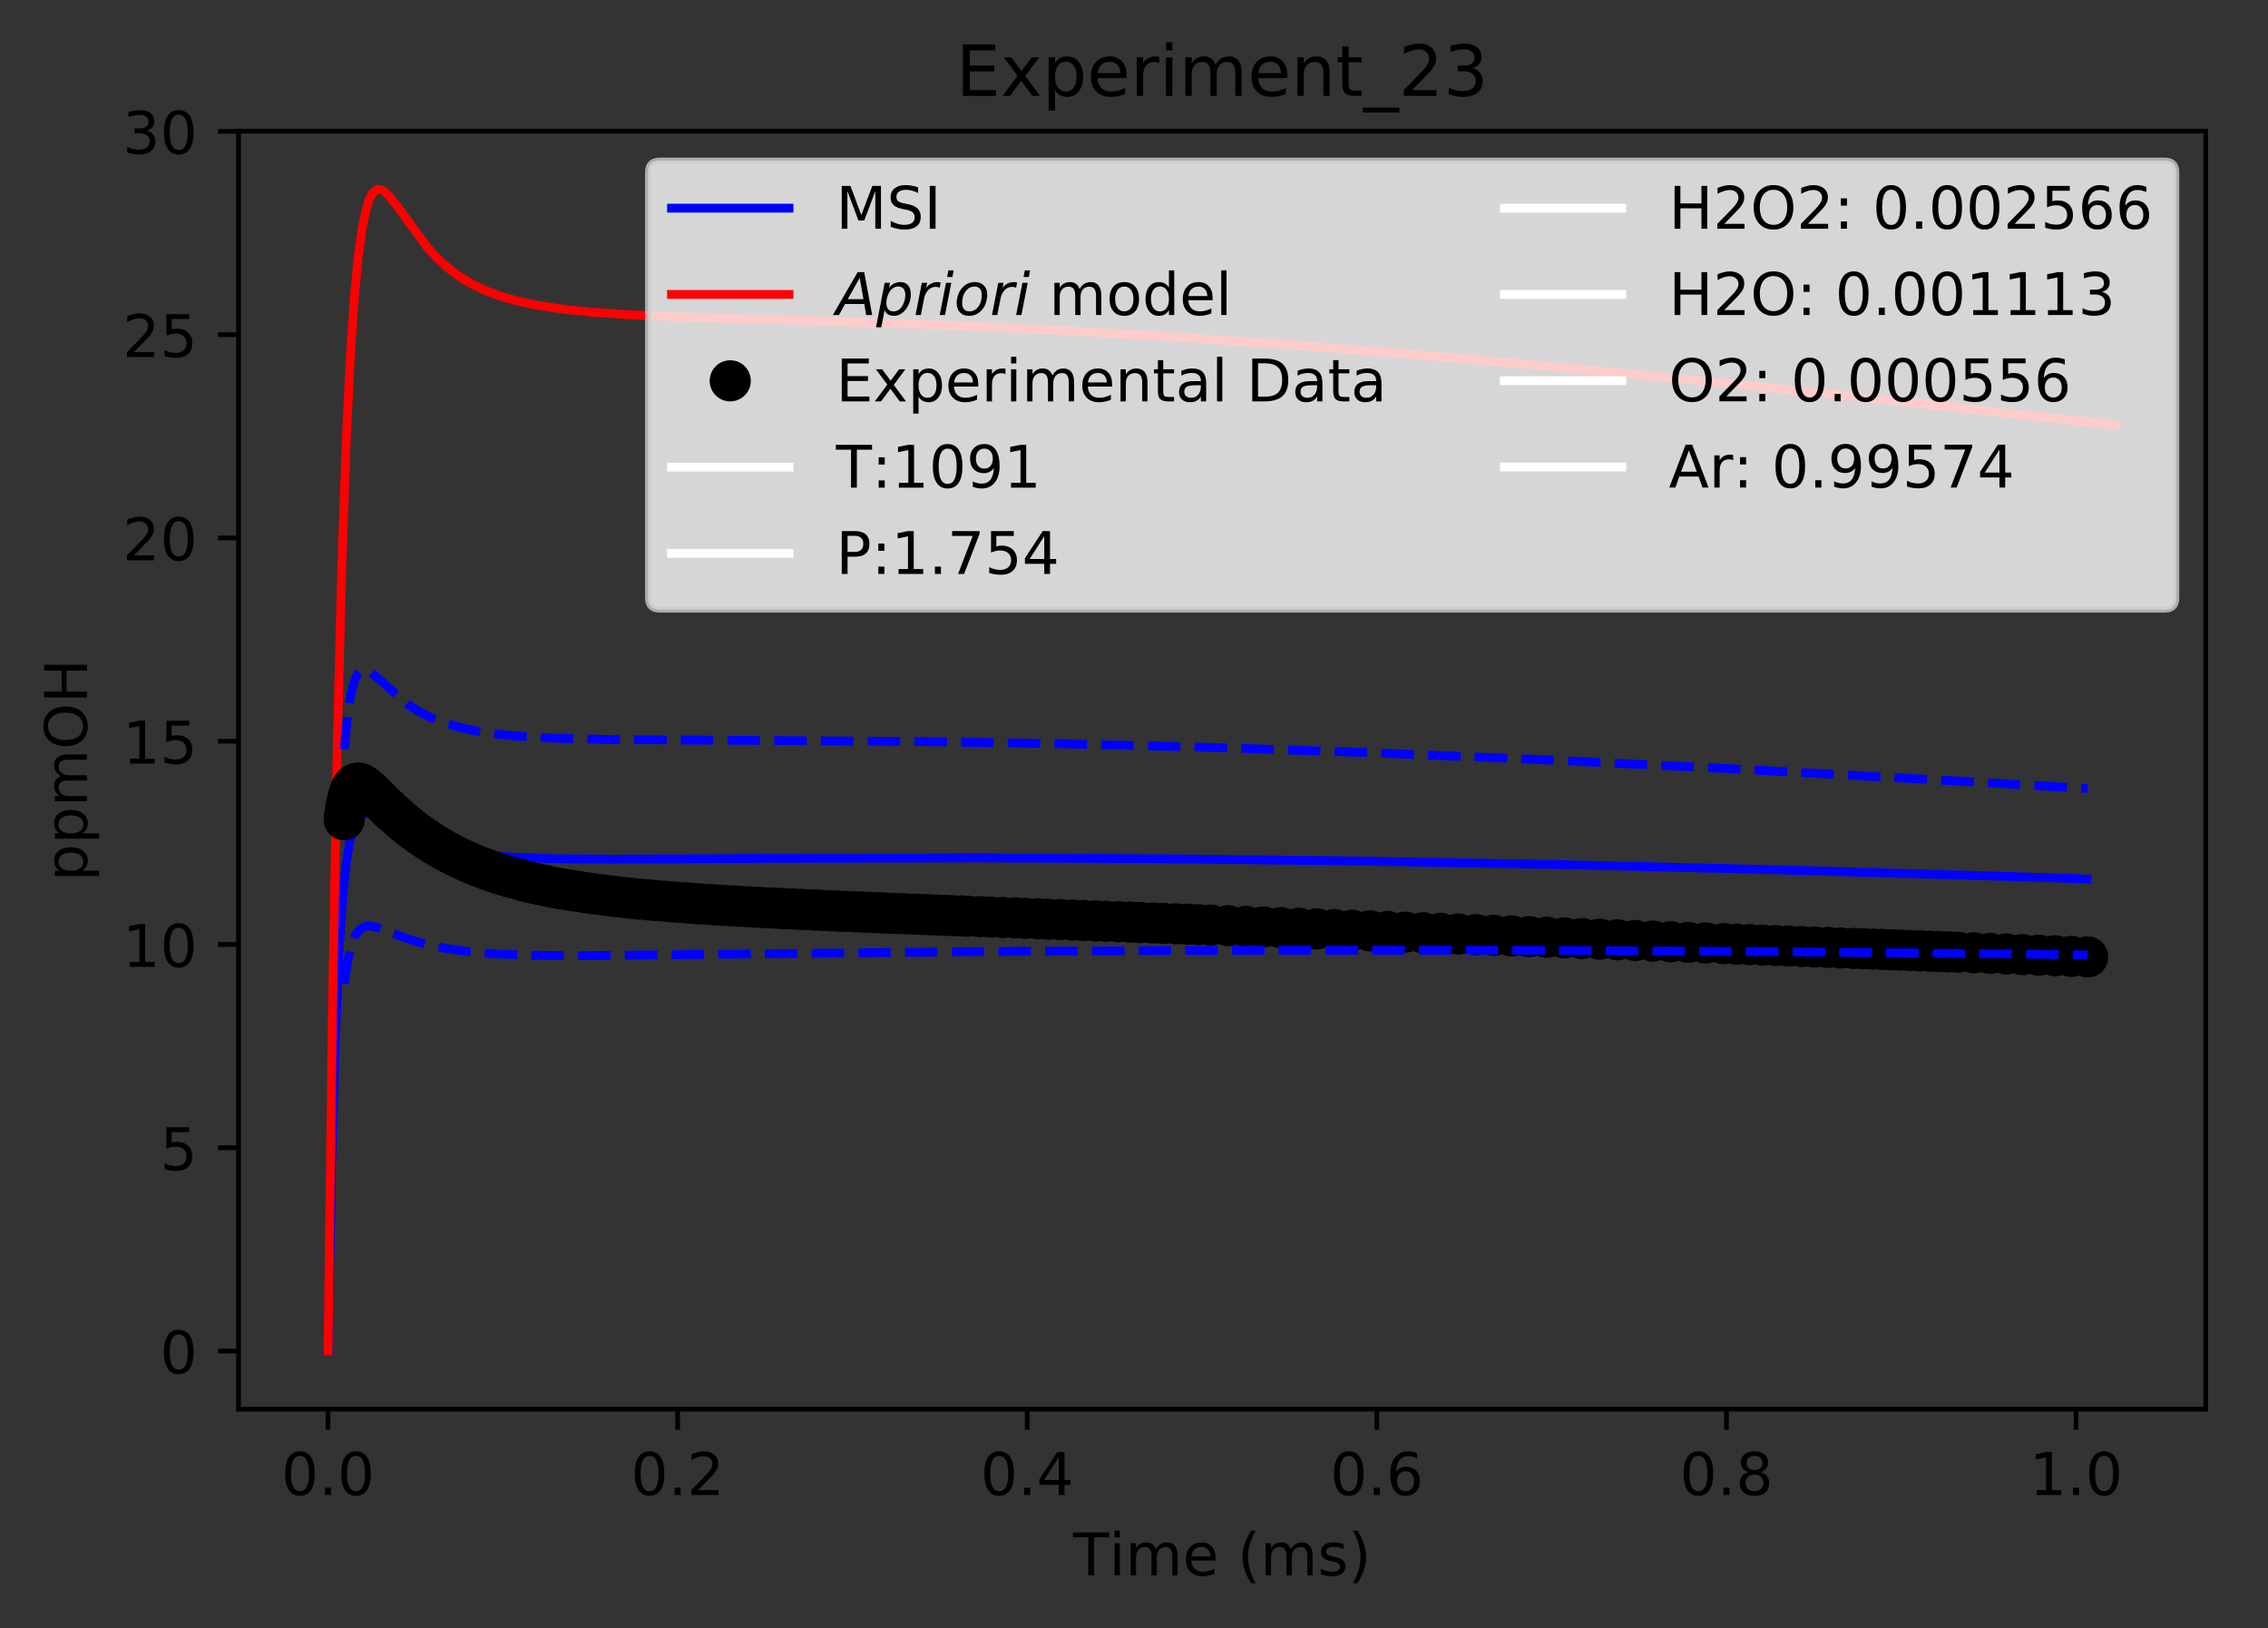 <?xml version="1.0" encoding="utf-8" standalone="no"?>
<!DOCTYPE svg PUBLIC "-//W3C//DTD SVG 1.1//EN"
  "http://www.w3.org/Graphics/SVG/1.1/DTD/svg11.dtd">
<!-- Created with matplotlib (http://matplotlib.org/) -->
<svg height="277pt" version="1.1" viewBox="0 0 386 277" width="386pt" xmlns="http://www.w3.org/2000/svg" xmlns:xlink="http://www.w3.org/1999/xlink">
 <rect x="0" y="0" width="386" height="277" fill="#333333" stroke="none"/>
 <defs>
  <style type="text/css">
*{stroke-linecap:butt;stroke-linejoin:round;}
  </style>
 </defs>
 <g id="figure_1">
  <g id="patch_1">
   <path d="M 0 277.314 
L 386.103 277.314 
L 386.103 0 
L 0 0 
z
" style="fill:none;"/>
  </g>
  <g id="axes_1">
   <g id="patch_2">
    <path d="M 40.603 239.758 
L 375.403 239.758 
L 375.403 22.318 
L 40.603 22.318 
z
" style="fill:none;"/>
   </g>
   <g id="matplotlib.axis_1">
    <g id="xtick_1">
     <g id="line2d_1">
      <defs>
       <path d="M 0 0 
L 0 3.5 
" id="mf3e391dc74" style="stroke:#000000;stroke-width:0.8;"/>
      </defs>
      <g>
       <use style="stroke:#000000;stroke-width:0.8;" x="55.821" xlink:href="#mf3e391dc74" y="239.758"/>
      </g>
     </g>
     <g id="text_1">
      <!-- 0.0 -->
      <defs>
       <path d="M 31.781 66.406 
Q 24.172 66.406 20.328 58.906 
Q 16.5 51.422 16.5 36.375 
Q 16.5 21.391 20.328 13.891 
Q 24.172 6.391 31.781 6.391 
Q 39.453 6.391 43.281 13.891 
Q 47.125 21.391 47.125 36.375 
Q 47.125 51.422 43.281 58.906 
Q 39.453 66.406 31.781 66.406 
z
M 31.781 74.219 
Q 44.047 74.219 50.516 64.516 
Q 56.984 54.828 56.984 36.375 
Q 56.984 17.969 50.516 8.266 
Q 44.047 -1.422 31.781 -1.422 
Q 19.531 -1.422 13.062 8.266 
Q 6.594 17.969 6.594 36.375 
Q 6.594 54.828 13.062 64.516 
Q 19.531 74.219 31.781 74.219 
z
" id="DejaVuSans-30"/>
       <path d="M 10.688 12.406 
L 21 12.406 
L 21 0 
L 10.688 0 
z
" id="DejaVuSans-2e"/>
      </defs>
      <g transform="translate(47.87 254.357)scale(0.1 -0.1)">
       <use xlink:href="#DejaVuSans-30"/>
       <use x="63.623" xlink:href="#DejaVuSans-2e"/>
       <use x="95.41" xlink:href="#DejaVuSans-30"/>
      </g>
     </g>
    </g>
    <g id="xtick_2">
     <g id="line2d_2">
      <g>
       <use style="stroke:#000000;stroke-width:0.8;" x="115.324" xlink:href="#mf3e391dc74" y="239.758"/>
      </g>
     </g>
     <g id="text_2">
      <!-- 0.2 -->
      <defs>
       <path d="M 19.188 8.297 
L 53.609 8.297 
L 53.609 0 
L 7.328 0 
L 7.328 8.297 
Q 12.938 14.109 22.625 23.891 
Q 32.328 33.688 34.812 36.531 
Q 39.547 41.844 41.422 45.531 
Q 43.312 49.219 43.312 52.781 
Q 43.312 58.594 39.234 62.25 
Q 35.156 65.922 28.609 65.922 
Q 23.969 65.922 18.812 64.312 
Q 13.672 62.703 7.812 59.422 
L 7.812 69.391 
Q 13.766 71.781 18.938 73 
Q 24.125 74.219 28.422 74.219 
Q 39.75 74.219 46.484 68.547 
Q 53.219 62.891 53.219 53.422 
Q 53.219 48.922 51.531 44.891 
Q 49.859 40.875 45.406 35.406 
Q 44.188 33.984 37.641 27.219 
Q 31.109 20.453 19.188 8.297 
z
" id="DejaVuSans-32"/>
      </defs>
      <g transform="translate(107.373 254.357)scale(0.1 -0.1)">
       <use xlink:href="#DejaVuSans-30"/>
       <use x="63.623" xlink:href="#DejaVuSans-2e"/>
       <use x="95.41" xlink:href="#DejaVuSans-32"/>
      </g>
     </g>
    </g>
    <g id="xtick_3">
     <g id="line2d_3">
      <g>
       <use style="stroke:#000000;stroke-width:0.8;" x="174.827" xlink:href="#mf3e391dc74" y="239.758"/>
      </g>
     </g>
     <g id="text_3">
      <!-- 0.4 -->
      <defs>
       <path d="M 37.797 64.312 
L 12.891 25.391 
L 37.797 25.391 
z
M 35.203 72.906 
L 47.609 72.906 
L 47.609 25.391 
L 58.016 25.391 
L 58.016 17.188 
L 47.609 17.188 
L 47.609 0 
L 37.797 0 
L 37.797 17.188 
L 4.891 17.188 
L 4.891 26.703 
z
" id="DejaVuSans-34"/>
      </defs>
      <g transform="translate(166.875 254.357)scale(0.1 -0.1)">
       <use xlink:href="#DejaVuSans-30"/>
       <use x="63.623" xlink:href="#DejaVuSans-2e"/>
       <use x="95.41" xlink:href="#DejaVuSans-34"/>
      </g>
     </g>
    </g>
    <g id="xtick_4">
     <g id="line2d_4">
      <g>
       <use style="stroke:#000000;stroke-width:0.8;" x="234.33" xlink:href="#mf3e391dc74" y="239.758"/>
      </g>
     </g>
     <g id="text_4">
      <!-- 0.6 -->
      <defs>
       <path d="M 33.016 40.375 
Q 26.375 40.375 22.484 35.828 
Q 18.609 31.297 18.609 23.391 
Q 18.609 15.531 22.484 10.953 
Q 26.375 6.391 33.016 6.391 
Q 39.656 6.391 43.531 10.953 
Q 47.406 15.531 47.406 23.391 
Q 47.406 31.297 43.531 35.828 
Q 39.656 40.375 33.016 40.375 
z
M 52.594 71.297 
L 52.594 62.312 
Q 48.875 64.062 45.094 64.984 
Q 41.312 65.922 37.594 65.922 
Q 27.828 65.922 22.672 59.328 
Q 17.531 52.734 16.797 39.406 
Q 19.672 43.656 24.016 45.922 
Q 28.375 48.188 33.594 48.188 
Q 44.578 48.188 50.953 41.516 
Q 57.328 34.859 57.328 23.391 
Q 57.328 12.156 50.688 5.359 
Q 44.047 -1.422 33.016 -1.422 
Q 20.359 -1.422 13.672 8.266 
Q 6.984 17.969 6.984 36.375 
Q 6.984 53.656 15.188 63.938 
Q 23.391 74.219 37.203 74.219 
Q 40.922 74.219 44.703 73.484 
Q 48.484 72.75 52.594 71.297 
z
" id="DejaVuSans-36"/>
      </defs>
      <g transform="translate(226.378 254.357)scale(0.1 -0.1)">
       <use xlink:href="#DejaVuSans-30"/>
       <use x="63.623" xlink:href="#DejaVuSans-2e"/>
       <use x="95.41" xlink:href="#DejaVuSans-36"/>
      </g>
     </g>
    </g>
    <g id="xtick_5">
     <g id="line2d_5">
      <g>
       <use style="stroke:#000000;stroke-width:0.8;" x="293.833" xlink:href="#mf3e391dc74" y="239.758"/>
      </g>
     </g>
     <g id="text_5">
      <!-- 0.8 -->
      <defs>
       <path d="M 31.781 34.625 
Q 24.75 34.625 20.719 30.859 
Q 16.703 27.094 16.703 20.516 
Q 16.703 13.922 20.719 10.156 
Q 24.75 6.391 31.781 6.391 
Q 38.812 6.391 42.859 10.172 
Q 46.922 13.969 46.922 20.516 
Q 46.922 27.094 42.891 30.859 
Q 38.875 34.625 31.781 34.625 
z
M 21.922 38.812 
Q 15.578 40.375 12.031 44.719 
Q 8.5 49.078 8.5 55.328 
Q 8.5 64.062 14.719 69.141 
Q 20.953 74.219 31.781 74.219 
Q 42.672 74.219 48.875 69.141 
Q 55.078 64.062 55.078 55.328 
Q 55.078 49.078 51.531 44.719 
Q 48 40.375 41.703 38.812 
Q 48.828 37.156 52.797 32.312 
Q 56.781 27.484 56.781 20.516 
Q 56.781 9.906 50.312 4.234 
Q 43.844 -1.422 31.781 -1.422 
Q 19.734 -1.422 13.25 4.234 
Q 6.781 9.906 6.781 20.516 
Q 6.781 27.484 10.781 32.312 
Q 14.797 37.156 21.922 38.812 
z
M 18.312 54.391 
Q 18.312 48.734 21.844 45.562 
Q 25.391 42.391 31.781 42.391 
Q 38.141 42.391 41.719 45.562 
Q 45.312 48.734 45.312 54.391 
Q 45.312 60.062 41.719 63.234 
Q 38.141 66.406 31.781 66.406 
Q 25.391 66.406 21.844 63.234 
Q 18.312 60.062 18.312 54.391 
z
" id="DejaVuSans-38"/>
      </defs>
      <g transform="translate(285.881 254.357)scale(0.1 -0.1)">
       <use xlink:href="#DejaVuSans-30"/>
       <use x="63.623" xlink:href="#DejaVuSans-2e"/>
       <use x="95.41" xlink:href="#DejaVuSans-38"/>
      </g>
     </g>
    </g>
    <g id="xtick_6">
     <g id="line2d_6">
      <g>
       <use style="stroke:#000000;stroke-width:0.8;" x="353.336" xlink:href="#mf3e391dc74" y="239.758"/>
      </g>
     </g>
     <g id="text_6">
      <!-- 1.0 -->
      <defs>
       <path d="M 12.406 8.297 
L 28.516 8.297 
L 28.516 63.922 
L 10.984 60.406 
L 10.984 69.391 
L 28.422 72.906 
L 38.281 72.906 
L 38.281 8.297 
L 54.391 8.297 
L 54.391 0 
L 12.406 0 
z
" id="DejaVuSans-31"/>
      </defs>
      <g transform="translate(345.384 254.357)scale(0.1 -0.1)">
       <use xlink:href="#DejaVuSans-31"/>
       <use x="63.623" xlink:href="#DejaVuSans-2e"/>
       <use x="95.41" xlink:href="#DejaVuSans-30"/>
      </g>
     </g>
    </g>
    <g id="text_7">
     <!-- Time (ms) -->
     <defs>
      <path d="M -0.297 72.906 
L 61.375 72.906 
L 61.375 64.594 
L 35.5 64.594 
L 35.5 0 
L 25.594 0 
L 25.594 64.594 
L -0.297 64.594 
z
" id="DejaVuSans-54"/>
      <path d="M 9.422 54.688 
L 18.406 54.688 
L 18.406 0 
L 9.422 0 
z
M 9.422 75.984 
L 18.406 75.984 
L 18.406 64.594 
L 9.422 64.594 
z
" id="DejaVuSans-69"/>
      <path d="M 52 44.188 
Q 55.375 50.25 60.062 53.125 
Q 64.75 56 71.094 56 
Q 79.641 56 84.281 50.016 
Q 88.922 44.047 88.922 33.016 
L 88.922 0 
L 79.891 0 
L 79.891 32.719 
Q 79.891 40.578 77.094 44.375 
Q 74.312 48.188 68.609 48.188 
Q 61.625 48.188 57.562 43.547 
Q 53.516 38.922 53.516 30.906 
L 53.516 0 
L 44.484 0 
L 44.484 32.719 
Q 44.484 40.625 41.703 44.406 
Q 38.922 48.188 33.109 48.188 
Q 26.219 48.188 22.156 43.531 
Q 18.109 38.875 18.109 30.906 
L 18.109 0 
L 9.078 0 
L 9.078 54.688 
L 18.109 54.688 
L 18.109 46.188 
Q 21.188 51.219 25.484 53.609 
Q 29.781 56 35.688 56 
Q 41.656 56 45.828 52.969 
Q 50 49.953 52 44.188 
z
" id="DejaVuSans-6d"/>
      <path d="M 56.203 29.594 
L 56.203 25.203 
L 14.891 25.203 
Q 15.484 15.922 20.484 11.062 
Q 25.484 6.203 34.422 6.203 
Q 39.594 6.203 44.453 7.469 
Q 49.312 8.734 54.109 11.281 
L 54.109 2.781 
Q 49.266 0.734 44.188 -0.344 
Q 39.109 -1.422 33.891 -1.422 
Q 20.797 -1.422 13.156 6.188 
Q 5.516 13.812 5.516 26.812 
Q 5.516 40.234 12.766 48.109 
Q 20.016 56 32.328 56 
Q 43.359 56 49.781 48.891 
Q 56.203 41.797 56.203 29.594 
z
M 47.219 32.234 
Q 47.125 39.594 43.094 43.984 
Q 39.062 48.391 32.422 48.391 
Q 24.906 48.391 20.391 44.141 
Q 15.875 39.891 15.188 32.172 
z
" id="DejaVuSans-65"/>
      <path id="DejaVuSans-20"/>
      <path d="M 31 75.875 
Q 24.469 64.656 21.281 53.656 
Q 18.109 42.672 18.109 31.391 
Q 18.109 20.125 21.312 9.062 
Q 24.516 -2 31 -13.188 
L 23.188 -13.188 
Q 15.875 -1.703 12.234 9.375 
Q 8.594 20.453 8.594 31.391 
Q 8.594 42.281 12.203 53.312 
Q 15.828 64.359 23.188 75.875 
z
" id="DejaVuSans-28"/>
      <path d="M 44.281 53.078 
L 44.281 44.578 
Q 40.484 46.531 36.375 47.5 
Q 32.281 48.484 27.875 48.484 
Q 21.188 48.484 17.844 46.438 
Q 14.5 44.391 14.5 40.281 
Q 14.5 37.156 16.891 35.375 
Q 19.281 33.594 26.516 31.984 
L 29.594 31.297 
Q 39.156 29.25 43.188 25.516 
Q 47.219 21.781 47.219 15.094 
Q 47.219 7.469 41.188 3.016 
Q 35.156 -1.422 24.609 -1.422 
Q 20.219 -1.422 15.453 -0.562 
Q 10.688 0.297 5.422 2 
L 5.422 11.281 
Q 10.406 8.688 15.234 7.391 
Q 20.062 6.109 24.812 6.109 
Q 31.156 6.109 34.562 8.281 
Q 37.984 10.453 37.984 14.406 
Q 37.984 18.062 35.516 20.016 
Q 33.062 21.969 24.703 23.781 
L 21.578 24.516 
Q 13.234 26.266 9.516 29.906 
Q 5.812 33.547 5.812 39.891 
Q 5.812 47.609 11.281 51.797 
Q 16.75 56 26.812 56 
Q 31.781 56 36.172 55.266 
Q 40.578 54.547 44.281 53.078 
z
" id="DejaVuSans-73"/>
      <path d="M 8.016 75.875 
L 15.828 75.875 
Q 23.141 64.359 26.781 53.312 
Q 30.422 42.281 30.422 31.391 
Q 30.422 20.453 26.781 9.375 
Q 23.141 -1.703 15.828 -13.188 
L 8.016 -13.188 
Q 14.5 -2 17.703 9.062 
Q 20.906 20.125 20.906 31.391 
Q 20.906 42.672 17.703 53.656 
Q 14.5 64.656 8.016 75.875 
z
" id="DejaVuSans-29"/>
     </defs>
     <g transform="translate(182.65 268.035)scale(0.1 -0.1)">
      <use xlink:href="#DejaVuSans-54"/>
      <use x="61.037" xlink:href="#DejaVuSans-69"/>
      <use x="88.82" xlink:href="#DejaVuSans-6d"/>
      <use x="186.232" xlink:href="#DejaVuSans-65"/>
      <use x="247.756" xlink:href="#DejaVuSans-20"/>
      <use x="279.543" xlink:href="#DejaVuSans-28"/>
      <use x="318.557" xlink:href="#DejaVuSans-6d"/>
      <use x="415.969" xlink:href="#DejaVuSans-73"/>
      <use x="468.068" xlink:href="#DejaVuSans-29"/>
     </g>
    </g>
   </g>
   <g id="matplotlib.axis_2">
    <g id="ytick_1">
     <g id="line2d_7">
      <defs>
       <path d="M 0 0 
L -3.5 0 
" id="m9ad30b3c24" style="stroke:#000000;stroke-width:0.8;"/>
      </defs>
      <g>
       <use style="stroke:#000000;stroke-width:0.8;" x="40.603" xlink:href="#m9ad30b3c24" y="229.874"/>
      </g>
     </g>
     <g id="text_8">
      <!-- 0 -->
      <g transform="translate(27.241 233.674)scale(0.1 -0.1)">
       <use xlink:href="#DejaVuSans-30"/>
      </g>
     </g>
    </g>
    <g id="ytick_2">
     <g id="line2d_8">
      <g>
       <use style="stroke:#000000;stroke-width:0.8;" x="40.603" xlink:href="#m9ad30b3c24" y="195.288"/>
      </g>
     </g>
     <g id="text_9">
      <!-- 5 -->
      <defs>
       <path d="M 10.797 72.906 
L 49.516 72.906 
L 49.516 64.594 
L 19.828 64.594 
L 19.828 46.734 
Q 21.969 47.469 24.109 47.828 
Q 26.266 48.188 28.422 48.188 
Q 40.625 48.188 47.75 41.5 
Q 54.891 34.812 54.891 23.391 
Q 54.891 11.625 47.562 5.094 
Q 40.234 -1.422 26.906 -1.422 
Q 22.312 -1.422 17.547 -0.641 
Q 12.797 0.141 7.719 1.703 
L 7.719 11.625 
Q 12.109 9.234 16.797 8.062 
Q 21.484 6.891 26.703 6.891 
Q 35.156 6.891 40.078 11.328 
Q 45.016 15.766 45.016 23.391 
Q 45.016 31 40.078 35.438 
Q 35.156 39.891 26.703 39.891 
Q 22.75 39.891 18.812 39.016 
Q 14.891 38.141 10.797 36.281 
z
" id="DejaVuSans-35"/>
      </defs>
      <g transform="translate(27.241 199.087)scale(0.1 -0.1)">
       <use xlink:href="#DejaVuSans-35"/>
      </g>
     </g>
    </g>
    <g id="ytick_3">
     <g id="line2d_9">
      <g>
       <use style="stroke:#000000;stroke-width:0.8;" x="40.603" xlink:href="#m9ad30b3c24" y="160.701"/>
      </g>
     </g>
     <g id="text_10">
      <!-- 10 -->
      <g transform="translate(20.878 164.5)scale(0.1 -0.1)">
       <use xlink:href="#DejaVuSans-31"/>
       <use x="63.623" xlink:href="#DejaVuSans-30"/>
      </g>
     </g>
    </g>
    <g id="ytick_4">
     <g id="line2d_10">
      <g>
       <use style="stroke:#000000;stroke-width:0.8;" x="40.603" xlink:href="#m9ad30b3c24" y="126.114"/>
      </g>
     </g>
     <g id="text_11">
      <!-- 15 -->
      <g transform="translate(20.878 129.913)scale(0.1 -0.1)">
       <use xlink:href="#DejaVuSans-31"/>
       <use x="63.623" xlink:href="#DejaVuSans-35"/>
      </g>
     </g>
    </g>
    <g id="ytick_5">
     <g id="line2d_11">
      <g>
       <use style="stroke:#000000;stroke-width:0.8;" x="40.603" xlink:href="#m9ad30b3c24" y="91.527"/>
      </g>
     </g>
     <g id="text_12">
      <!-- 20 -->
      <g transform="translate(20.878 95.326)scale(0.1 -0.1)">
       <use xlink:href="#DejaVuSans-32"/>
       <use x="63.623" xlink:href="#DejaVuSans-30"/>
      </g>
     </g>
    </g>
    <g id="ytick_6">
     <g id="line2d_12">
      <g>
       <use style="stroke:#000000;stroke-width:0.8;" x="40.603" xlink:href="#m9ad30b3c24" y="56.94"/>
      </g>
     </g>
     <g id="text_13">
      <!-- 25 -->
      <g transform="translate(20.878 60.74)scale(0.1 -0.1)">
       <use xlink:href="#DejaVuSans-32"/>
       <use x="63.623" xlink:href="#DejaVuSans-35"/>
      </g>
     </g>
    </g>
    <g id="ytick_7">
     <g id="line2d_13">
      <g>
       <use style="stroke:#000000;stroke-width:0.8;" x="40.603" xlink:href="#m9ad30b3c24" y="22.353"/>
      </g>
     </g>
     <g id="text_14">
      <!-- 30 -->
      <defs>
       <path d="M 40.578 39.312 
Q 47.656 37.797 51.625 33 
Q 55.609 28.219 55.609 21.188 
Q 55.609 10.406 48.188 4.484 
Q 40.766 -1.422 27.094 -1.422 
Q 22.516 -1.422 17.656 -0.516 
Q 12.797 0.391 7.625 2.203 
L 7.625 11.719 
Q 11.719 9.328 16.594 8.109 
Q 21.484 6.891 26.812 6.891 
Q 36.078 6.891 40.938 10.547 
Q 45.797 14.203 45.797 21.188 
Q 45.797 27.641 41.281 31.266 
Q 36.766 34.906 28.719 34.906 
L 20.219 34.906 
L 20.219 43.016 
L 29.109 43.016 
Q 36.375 43.016 40.234 45.922 
Q 44.094 48.828 44.094 54.297 
Q 44.094 59.906 40.109 62.906 
Q 36.141 65.922 28.719 65.922 
Q 24.656 65.922 20.016 65.031 
Q 15.375 64.156 9.812 62.312 
L 9.812 71.094 
Q 15.438 72.656 20.344 73.438 
Q 25.25 74.219 29.594 74.219 
Q 40.828 74.219 47.359 69.109 
Q 53.906 64.016 53.906 55.328 
Q 53.906 49.266 50.438 45.094 
Q 46.969 40.922 40.578 39.312 
z
" id="DejaVuSans-33"/>
      </defs>
      <g transform="translate(20.878 26.153)scale(0.1 -0.1)">
       <use xlink:href="#DejaVuSans-33"/>
       <use x="63.623" xlink:href="#DejaVuSans-30"/>
      </g>
     </g>
    </g>
    <g id="text_15">
     <!-- ppmOH -->
     <defs>
      <path d="M 18.109 8.203 
L 18.109 -20.797 
L 9.078 -20.797 
L 9.078 54.688 
L 18.109 54.688 
L 18.109 46.391 
Q 20.953 51.266 25.266 53.625 
Q 29.594 56 35.594 56 
Q 45.562 56 51.781 48.094 
Q 58.016 40.188 58.016 27.297 
Q 58.016 14.406 51.781 6.484 
Q 45.562 -1.422 35.594 -1.422 
Q 29.594 -1.422 25.266 0.953 
Q 20.953 3.328 18.109 8.203 
z
M 48.688 27.297 
Q 48.688 37.203 44.609 42.844 
Q 40.531 48.484 33.406 48.484 
Q 26.266 48.484 22.188 42.844 
Q 18.109 37.203 18.109 27.297 
Q 18.109 17.391 22.188 11.75 
Q 26.266 6.109 33.406 6.109 
Q 40.531 6.109 44.609 11.75 
Q 48.688 17.391 48.688 27.297 
z
" id="DejaVuSans-70"/>
      <path d="M 39.406 66.219 
Q 28.656 66.219 22.328 58.203 
Q 16.016 50.203 16.016 36.375 
Q 16.016 22.609 22.328 14.594 
Q 28.656 6.594 39.406 6.594 
Q 50.141 6.594 56.422 14.594 
Q 62.703 22.609 62.703 36.375 
Q 62.703 50.203 56.422 58.203 
Q 50.141 66.219 39.406 66.219 
z
M 39.406 74.219 
Q 54.734 74.219 63.906 63.938 
Q 73.094 53.656 73.094 36.375 
Q 73.094 19.141 63.906 8.859 
Q 54.734 -1.422 39.406 -1.422 
Q 24.031 -1.422 14.812 8.828 
Q 5.609 19.094 5.609 36.375 
Q 5.609 53.656 14.812 63.938 
Q 24.031 74.219 39.406 74.219 
z
" id="DejaVuSans-4f"/>
      <path d="M 9.812 72.906 
L 19.672 72.906 
L 19.672 43.016 
L 55.516 43.016 
L 55.516 72.906 
L 65.375 72.906 
L 65.375 0 
L 55.516 0 
L 55.516 34.719 
L 19.672 34.719 
L 19.672 0 
L 9.812 0 
z
" id="DejaVuSans-48"/>
     </defs>
     <g transform="translate(14.798 149.953)rotate(-90)scale(0.1 -0.1)">
      <use xlink:href="#DejaVuSans-70"/>
      <use x="63.477" xlink:href="#DejaVuSans-70"/>
      <use x="126.953" xlink:href="#DejaVuSans-6d"/>
      <use x="224.365" xlink:href="#DejaVuSans-4f"/>
      <use x="303.076" xlink:href="#DejaVuSans-48"/>
     </g>
    </g>
   </g>
   <g id="line2d_14">
    <path clip-path="url(#p25b0e92989)" d="M 55.821 229.874 
L 56.445 197.742 
L 57.064 176.448 
L 57.695 162.062 
L 58.305 152.911 
L 58.915 146.939 
L 59.493 143.287 
L 60.105 140.862 
L 60.615 139.624 
L 61.124 138.882 
L 61.634 138.492 
L 62.144 138.347 
L 62.705 138.383 
L 63.625 138.711 
L 65.157 139.589 
L 68.778 141.731 
L 70.866 142.715 
L 73.333 143.63 
L 75.822 144.332 
L 79.06 144.989 
L 82.867 145.497 
L 87.809 145.878 
L 94.399 146.108 
L 104.323 146.184 
L 130.687 146.049 
L 166.345 145.964 
L 197.246 146.106 
L 228.703 146.457 
L 264.896 147.095 
L 303.18 148.006 
L 341.937 149.13 
L 355.196 149.554 
L 355.196 149.554 
" style="fill:none;stroke:#0000ff;stroke-linecap:square;stroke-width:1.5;"/>
   </g>
   <g id="line2d_15">
    <path clip-path="url(#p25b0e92989)" d="M 55.821 229.874 
L 56.593 171.295 
L 57.372 128.207 
L 58.15 97.109 
L 58.956 74.198 
L 59.629 60.55 
L 60.301 50.645 
L 60.973 43.61 
L 61.645 38.762 
L 62.317 35.568 
L 62.855 33.921 
L 63.393 32.897 
L 63.93 32.361 
L 64.336 32.21 
L 64.742 32.233 
L 65.351 32.525 
L 66.162 33.257 
L 67.38 34.784 
L 72.876 42.275 
L 74.719 44.223 
L 76.563 45.845 
L 78.411 47.188 
L 80.262 48.297 
L 82.576 49.415 
L 85.126 50.376 
L 87.908 51.183 
L 91.386 51.935 
L 95.559 52.576 
L 100.79 53.123 
L 107.079 53.553 
L 116.513 53.961 
L 136.428 54.534 
L 160.018 55.302 
L 178.974 56.145 
L 198.193 57.223 
L 219.398 58.656 
L 239.599 60.231 
L 263.285 62.297 
L 289.235 64.78 
L 318.359 67.771 
L 360.185 72.316 
L 360.185 72.316 
" style="fill:none;stroke:#ff0000;stroke-linecap:square;stroke-width:1.5;"/>
   </g>
   <g id="line2d_16">
    <defs>
     <path d="M 0 3 
C 0.796 3 1.559 2.684 2.121 2.121 
C 2.684 1.559 3 0.796 3 0 
C 3 -0.796 2.684 -1.559 2.121 -2.121 
C 1.559 -2.684 0.796 -3 0 -3 
C -0.796 -3 -1.559 -2.684 -2.121 -2.121 
C -2.684 -1.559 -3 -0.796 -3 0 
C -3 0.796 -2.684 1.559 -2.121 2.121 
C -1.559 2.684 -0.796 3 0 3 
z
" id="mccc6f74a13" style="stroke:#000000;"/>
    </defs>
    <g clip-path="url(#p25b0e92989)">
     <use style="stroke:#000000;" x="58.579" xlink:href="#mccc6f74a13" y="139.471"/>
     <use style="stroke:#000000;" x="58.645" xlink:href="#mccc6f74a13" y="138.966"/>
     <use style="stroke:#000000;" x="58.713" xlink:href="#mccc6f74a13" y="138.495"/>
     <use style="stroke:#000000;" x="58.782" xlink:href="#mccc6f74a13" y="138.054"/>
     <use style="stroke:#000000;" x="58.856" xlink:href="#mccc6f74a13" y="137.642"/>
     <use style="stroke:#000000;" x="58.915" xlink:href="#mccc6f74a13" y="137.259"/>
     <use style="stroke:#000000;" x="58.975" xlink:href="#mccc6f74a13" y="136.901"/>
     <use style="stroke:#000000;" x="59.064" xlink:href="#mccc6f74a13" y="136.568"/>
     <use style="stroke:#000000;" x="59.124" xlink:href="#mccc6f74a13" y="136.258"/>
     <use style="stroke:#000000;" x="59.183" xlink:href="#mccc6f74a13" y="135.969"/>
     <use style="stroke:#000000;" x="59.272" xlink:href="#mccc6f74a13" y="135.702"/>
     <use style="stroke:#000000;" x="59.332" xlink:href="#mccc6f74a13" y="135.454"/>
     <use style="stroke:#000000;" x="59.391" xlink:href="#mccc6f74a13" y="135.226"/>
     <use style="stroke:#000000;" x="59.451" xlink:href="#mccc6f74a13" y="135.014"/>
     <use style="stroke:#000000;" x="59.54" xlink:href="#mccc6f74a13" y="134.819"/>
     <use style="stroke:#000000;" x="59.6" xlink:href="#mccc6f74a13" y="134.64"/>
     <use style="stroke:#000000;" x="59.659" xlink:href="#mccc6f74a13" y="134.475"/>
     <use style="stroke:#000000;" x="59.748" xlink:href="#mccc6f74a13" y="134.324"/>
     <use style="stroke:#000000;" x="59.808" xlink:href="#mccc6f74a13" y="134.187"/>
     <use style="stroke:#000000;" x="59.867" xlink:href="#mccc6f74a13" y="134.062"/>
     <use style="stroke:#000000;" x="59.957" xlink:href="#mccc6f74a13" y="133.949"/>
     <use style="stroke:#000000;" x="60.016" xlink:href="#mccc6f74a13" y="133.846"/>
     <use style="stroke:#000000;" x="60.076" xlink:href="#mccc6f74a13" y="133.754"/>
     <use style="stroke:#000000;" x="60.135" xlink:href="#mccc6f74a13" y="133.673"/>
     <use style="stroke:#000000;" x="60.225" xlink:href="#mccc6f74a13" y="133.6"/>
     <use style="stroke:#000000;" x="60.284" xlink:href="#mccc6f74a13" y="133.536"/>
     <use style="stroke:#000000;" x="60.344" xlink:href="#mccc6f74a13" y="133.48"/>
     <use style="stroke:#000000;" x="60.433" xlink:href="#mccc6f74a13" y="133.433"/>
     <use style="stroke:#000000;" x="60.492" xlink:href="#mccc6f74a13" y="133.392"/>
     <use style="stroke:#000000;" x="60.552" xlink:href="#mccc6f74a13" y="133.359"/>
     <use style="stroke:#000000;" x="60.641" xlink:href="#mccc6f74a13" y="133.332"/>
     <use style="stroke:#000000;" x="60.701" xlink:href="#mccc6f74a13" y="133.311"/>
     <use style="stroke:#000000;" x="60.79" xlink:href="#mccc6f74a13" y="133.29"/>
     <use style="stroke:#000000;" x="60.909" xlink:href="#mccc6f74a13" y="133.282"/>
     <use style="stroke:#000000;" x="60.998" xlink:href="#mccc6f74a13" y="133.284"/>
     <use style="stroke:#000000;" x="61.117" xlink:href="#mccc6f74a13" y="133.296"/>
     <use style="stroke:#000000;" x="61.206" xlink:href="#mccc6f74a13" y="133.318"/>
     <use style="stroke:#000000;" x="61.325" xlink:href="#mccc6f74a13" y="133.348"/>
     <use style="stroke:#000000;" x="61.415" xlink:href="#mccc6f74a13" y="133.386"/>
     <use style="stroke:#000000;" x="61.534" xlink:href="#mccc6f74a13" y="133.43"/>
     <use style="stroke:#000000;" x="61.623" xlink:href="#mccc6f74a13" y="133.482"/>
     <use style="stroke:#000000;" x="61.712" xlink:href="#mccc6f74a13" y="133.538"/>
     <use style="stroke:#000000;" x="61.831" xlink:href="#mccc6f74a13" y="133.6"/>
     <use style="stroke:#000000;" x="61.92" xlink:href="#mccc6f74a13" y="133.667"/>
     <use style="stroke:#000000;" x="62.039" xlink:href="#mccc6f74a13" y="133.738"/>
     <use style="stroke:#000000;" x="62.129" xlink:href="#mccc6f74a13" y="133.812"/>
     <use style="stroke:#000000;" x="62.248" xlink:href="#mccc6f74a13" y="133.89"/>
     <use style="stroke:#000000;" x="62.337" xlink:href="#mccc6f74a13" y="133.972"/>
     <use style="stroke:#000000;" x="62.456" xlink:href="#mccc6f74a13" y="134.056"/>
     <use style="stroke:#000000;" x="62.545" xlink:href="#mccc6f74a13" y="134.143"/>
     <use style="stroke:#000000;" x="62.664" xlink:href="#mccc6f74a13" y="134.232"/>
     <use style="stroke:#000000;" x="62.753" xlink:href="#mccc6f74a13" y="134.323"/>
     <use style="stroke:#000000;" x="62.872" xlink:href="#mccc6f74a13" y="134.416"/>
     <use style="stroke:#000000;" x="62.962" xlink:href="#mccc6f74a13" y="134.51"/>
     <use style="stroke:#000000;" x="63.051" xlink:href="#mccc6f74a13" y="134.605"/>
     <use style="stroke:#000000;" x="63.17" xlink:href="#mccc6f74a13" y="134.703"/>
     <use style="stroke:#000000;" x="63.259" xlink:href="#mccc6f74a13" y="134.8"/>
     <use style="stroke:#000000;" x="63.378" xlink:href="#mccc6f74a13" y="134.899"/>
     <use style="stroke:#000000;" x="63.467" xlink:href="#mccc6f74a13" y="134.999"/>
     <use style="stroke:#000000;" x="63.586" xlink:href="#mccc6f74a13" y="135.1"/>
     <use style="stroke:#000000;" x="63.676" xlink:href="#mccc6f74a13" y="135.201"/>
     <use style="stroke:#000000;" x="63.795" xlink:href="#mccc6f74a13" y="135.302"/>
     <use style="stroke:#000000;" x="63.943" xlink:href="#mccc6f74a13" y="135.455"/>
     <use style="stroke:#000000;" x="64.092" xlink:href="#mccc6f74a13" y="135.609"/>
     <use style="stroke:#000000;" x="64.241" xlink:href="#mccc6f74a13" y="135.763"/>
     <use style="stroke:#000000;" x="64.419" xlink:href="#mccc6f74a13" y="135.917"/>
     <use style="stroke:#000000;" x="64.568" xlink:href="#mccc6f74a13" y="136.071"/>
     <use style="stroke:#000000;" x="64.717" xlink:href="#mccc6f74a13" y="136.224"/>
     <use style="stroke:#000000;" x="64.866" xlink:href="#mccc6f74a13" y="136.378"/>
     <use style="stroke:#000000;" x="65.014" xlink:href="#mccc6f74a13" y="136.532"/>
     <use style="stroke:#000000;" x="65.193" xlink:href="#mccc6f74a13" y="136.684"/>
     <use style="stroke:#000000;" x="65.342" xlink:href="#mccc6f74a13" y="136.835"/>
     <use style="stroke:#000000;" x="65.491" xlink:href="#mccc6f74a13" y="136.987"/>
     <use style="stroke:#000000;" x="65.639" xlink:href="#mccc6f74a13" y="137.137"/>
     <use style="stroke:#000000;" x="65.788" xlink:href="#mccc6f74a13" y="137.286"/>
     <use style="stroke:#000000;" x="65.967" xlink:href="#mccc6f74a13" y="137.434"/>
     <use style="stroke:#000000;" x="66.115" xlink:href="#mccc6f74a13" y="137.582"/>
     <use style="stroke:#000000;" x="66.264" xlink:href="#mccc6f74a13" y="137.728"/>
     <use style="stroke:#000000;" x="66.413" xlink:href="#mccc6f74a13" y="137.874"/>
     <use style="stroke:#000000;" x="66.562" xlink:href="#mccc6f74a13" y="138.018"/>
     <use style="stroke:#000000;" x="66.74" xlink:href="#mccc6f74a13" y="138.161"/>
     <use style="stroke:#000000;" x="66.889" xlink:href="#mccc6f74a13" y="138.304"/>
     <use style="stroke:#000000;" x="67.038" xlink:href="#mccc6f74a13" y="138.445"/>
     <use style="stroke:#000000;" x="67.276" xlink:href="#mccc6f74a13" y="138.659"/>
     <use style="stroke:#000000;" x="67.514" xlink:href="#mccc6f74a13" y="138.87"/>
     <use style="stroke:#000000;" x="67.752" xlink:href="#mccc6f74a13" y="139.078"/>
     <use style="stroke:#000000;" x="67.99" xlink:href="#mccc6f74a13" y="139.283"/>
     <use style="stroke:#000000;" x="68.228" xlink:href="#mccc6f74a13" y="139.487"/>
     <use style="stroke:#000000;" x="68.466" xlink:href="#mccc6f74a13" y="139.687"/>
     <use style="stroke:#000000;" x="68.704" xlink:href="#mccc6f74a13" y="139.885"/>
     <use style="stroke:#000000;" x="68.942" xlink:href="#mccc6f74a13" y="140.08"/>
     <use style="stroke:#000000;" x="69.15" xlink:href="#mccc6f74a13" y="140.273"/>
     <use style="stroke:#000000;" x="69.388" xlink:href="#mccc6f74a13" y="140.463"/>
     <use style="stroke:#000000;" x="69.626" xlink:href="#mccc6f74a13" y="140.651"/>
     <use style="stroke:#000000;" x="69.864" xlink:href="#mccc6f74a13" y="140.836"/>
     <use style="stroke:#000000;" x="70.102" xlink:href="#mccc6f74a13" y="141.019"/>
     <use style="stroke:#000000;" x="70.34" xlink:href="#mccc6f74a13" y="141.199"/>
     <use style="stroke:#000000;" x="70.578" xlink:href="#mccc6f74a13" y="141.377"/>
     <use style="stroke:#000000;" x="70.965" xlink:href="#mccc6f74a13" y="141.65"/>
     <use style="stroke:#000000;" x="71.322" xlink:href="#mccc6f74a13" y="141.917"/>
     <use style="stroke:#000000;" x="71.679" xlink:href="#mccc6f74a13" y="142.177"/>
     <use style="stroke:#000000;" x="72.066" xlink:href="#mccc6f74a13" y="142.433"/>
     <use style="stroke:#000000;" x="72.423" xlink:href="#mccc6f74a13" y="142.683"/>
     <use style="stroke:#000000;" x="72.78" xlink:href="#mccc6f74a13" y="142.929"/>
     <use style="stroke:#000000;" x="73.166" xlink:href="#mccc6f74a13" y="143.168"/>
     <use style="stroke:#000000;" x="73.523" xlink:href="#mccc6f74a13" y="143.403"/>
     <use style="stroke:#000000;" x="73.88" xlink:href="#mccc6f74a13" y="143.633"/>
     <use style="stroke:#000000;" x="74.267" xlink:href="#mccc6f74a13" y="143.858"/>
     <use style="stroke:#000000;" x="74.624" xlink:href="#mccc6f74a13" y="144.078"/>
     <use style="stroke:#000000;" x="75.011" xlink:href="#mccc6f74a13" y="144.294"/>
     <use style="stroke:#000000;" x="75.546" xlink:href="#mccc6f74a13" y="144.612"/>
     <use style="stroke:#000000;" x="76.112" xlink:href="#mccc6f74a13" y="144.92"/>
     <use style="stroke:#000000;" x="76.677" xlink:href="#mccc6f74a13" y="145.218"/>
     <use style="stroke:#000000;" x="77.242" xlink:href="#mccc6f74a13" y="145.507"/>
     <use style="stroke:#000000;" x="77.778" xlink:href="#mccc6f74a13" y="145.786"/>
     <use style="stroke:#000000;" x="78.343" xlink:href="#mccc6f74a13" y="146.056"/>
     <use style="stroke:#000000;" x="78.908" xlink:href="#mccc6f74a13" y="146.318"/>
     <use style="stroke:#000000;" x="79.474" xlink:href="#mccc6f74a13" y="146.57"/>
     <use style="stroke:#000000;" x="80.039" xlink:href="#mccc6f74a13" y="146.815"/>
     <use style="stroke:#000000;" x="80.574" xlink:href="#mccc6f74a13" y="147.051"/>
     <use style="stroke:#000000;" x="81.14" xlink:href="#mccc6f74a13" y="147.28"/>
     <use style="stroke:#000000;" x="81.705" xlink:href="#mccc6f74a13" y="147.502"/>
     <use style="stroke:#000000;" x="82.27" xlink:href="#mccc6f74a13" y="147.716"/>
     <use style="stroke:#000000;" x="82.836" xlink:href="#mccc6f74a13" y="147.924"/>
     <use style="stroke:#000000;" x="83.371" xlink:href="#mccc6f74a13" y="148.124"/>
     <use style="stroke:#000000;" x="83.936" xlink:href="#mccc6f74a13" y="148.319"/>
     <use style="stroke:#000000;" x="84.502" xlink:href="#mccc6f74a13" y="148.507"/>
     <use style="stroke:#000000;" x="85.067" xlink:href="#mccc6f74a13" y="148.689"/>
     <use style="stroke:#000000;" x="85.573" xlink:href="#mccc6f74a13" y="148.865"/>
     <use style="stroke:#000000;" x="86.168" xlink:href="#mccc6f74a13" y="149.035"/>
     <use style="stroke:#000000;" x="86.763" xlink:href="#mccc6f74a13" y="149.201"/>
     <use style="stroke:#000000;" x="87.358" xlink:href="#mccc6f74a13" y="149.36"/>
     <use style="stroke:#000000;" x="87.953" xlink:href="#mccc6f74a13" y="149.515"/>
     <use style="stroke:#000000;" x="88.548" xlink:href="#mccc6f74a13" y="149.666"/>
     <use style="stroke:#000000;" x="88.845" xlink:href="#mccc6f74a13" y="149.811"/>
     <use style="stroke:#000000;" x="89.44" xlink:href="#mccc6f74a13" y="149.952"/>
     <use style="stroke:#000000;" x="90.035" xlink:href="#mccc6f74a13" y="150.088"/>
     <use style="stroke:#000000;" x="90.63" xlink:href="#mccc6f74a13" y="150.22"/>
     <use style="stroke:#000000;" x="91.225" xlink:href="#mccc6f74a13" y="150.348"/>
     <use style="stroke:#000000;" x="91.821" xlink:href="#mccc6f74a13" y="150.473"/>
     <use style="stroke:#000000;" x="92.713" xlink:href="#mccc6f74a13" y="150.654"/>
     <use style="stroke:#000000;" x="93.308" xlink:href="#mccc6f74a13" y="150.826"/>
     <use style="stroke:#000000;" x="94.201" xlink:href="#mccc6f74a13" y="150.992"/>
     <use style="stroke:#000000;" x="95.093" xlink:href="#mccc6f74a13" y="151.149"/>
     <use style="stroke:#000000;" x="95.986" xlink:href="#mccc6f74a13" y="151.3"/>
     <use style="stroke:#000000;" x="96.878" xlink:href="#mccc6f74a13" y="151.445"/>
     <use style="stroke:#000000;" x="97.771" xlink:href="#mccc6f74a13" y="151.583"/>
     <use style="stroke:#000000;" x="98.663" xlink:href="#mccc6f74a13" y="151.715"/>
     <use style="stroke:#000000;" x="99.853" xlink:href="#mccc6f74a13" y="151.908"/>
     <use style="stroke:#000000;" x="101.043" xlink:href="#mccc6f74a13" y="152.089"/>
     <use style="stroke:#000000;" x="102.531" xlink:href="#mccc6f74a13" y="152.26"/>
     <use style="stroke:#000000;" x="103.721" xlink:href="#mccc6f74a13" y="152.419"/>
     <use style="stroke:#000000;" x="104.911" xlink:href="#mccc6f74a13" y="152.57"/>
     <use style="stroke:#000000;" x="106.399" xlink:href="#mccc6f74a13" y="152.713"/>
     <use style="stroke:#000000;" x="107.589" xlink:href="#mccc6f74a13" y="152.848"/>
     <use style="stroke:#000000;" x="108.779" xlink:href="#mccc6f74a13" y="152.976"/>
     <use style="stroke:#000000;" x="110.266" xlink:href="#mccc6f74a13" y="153.097"/>
     <use style="stroke:#000000;" x="111.456" xlink:href="#mccc6f74a13" y="153.211"/>
     <use style="stroke:#000000;" x="112.944" xlink:href="#mccc6f74a13" y="153.321"/>
     <use style="stroke:#000000;" x="114.134" xlink:href="#mccc6f74a13" y="153.426"/>
     <use style="stroke:#000000;" x="115.324" xlink:href="#mccc6f74a13" y="153.525"/>
     <use style="stroke:#000000;" x="116.812" xlink:href="#mccc6f74a13" y="153.621"/>
     <use style="stroke:#000000;" x="118.002" xlink:href="#mccc6f74a13" y="153.713"/>
     <use style="stroke:#000000;" x="119.192" xlink:href="#mccc6f74a13" y="153.801"/>
     <use style="stroke:#000000;" x="120.679" xlink:href="#mccc6f74a13" y="153.886"/>
     <use style="stroke:#000000;" x="121.869" xlink:href="#mccc6f74a13" y="153.967"/>
     <use style="stroke:#000000;" x="123.06" xlink:href="#mccc6f74a13" y="154.046"/>
     <use style="stroke:#000000;" x="124.547" xlink:href="#mccc6f74a13" y="154.123"/>
     <use style="stroke:#000000;" x="125.737" xlink:href="#mccc6f74a13" y="154.197"/>
     <use style="stroke:#000000;" x="127.225" xlink:href="#mccc6f74a13" y="154.268"/>
     <use style="stroke:#000000;" x="128.415" xlink:href="#mccc6f74a13" y="154.338"/>
     <use style="stroke:#000000;" x="129.605" xlink:href="#mccc6f74a13" y="154.407"/>
     <use style="stroke:#000000;" x="131.092" xlink:href="#mccc6f74a13" y="154.473"/>
     <use style="stroke:#000000;" x="132.282" xlink:href="#mccc6f74a13" y="154.537"/>
     <use style="stroke:#000000;" x="133.473" xlink:href="#mccc6f74a13" y="154.601"/>
     <use style="stroke:#000000;" x="134.96" xlink:href="#mccc6f74a13" y="154.663"/>
     <use style="stroke:#000000;" x="136.15" xlink:href="#mccc6f74a13" y="154.724"/>
     <use style="stroke:#000000;" x="137.34" xlink:href="#mccc6f74a13" y="154.784"/>
     <use style="stroke:#000000;" x="138.828" xlink:href="#mccc6f74a13" y="154.842"/>
     <use style="stroke:#000000;" x="140.018" xlink:href="#mccc6f74a13" y="154.9"/>
     <use style="stroke:#000000;" x="141.505" xlink:href="#mccc6f74a13" y="154.957"/>
     <use style="stroke:#000000;" x="142.695" xlink:href="#mccc6f74a13" y="155.013"/>
     <use style="stroke:#000000;" x="143.886" xlink:href="#mccc6f74a13" y="155.068"/>
     <use style="stroke:#000000;" x="145.373" xlink:href="#mccc6f74a13" y="155.123"/>
     <use style="stroke:#000000;" x="146.563" xlink:href="#mccc6f74a13" y="155.177"/>
     <use style="stroke:#000000;" x="147.753" xlink:href="#mccc6f74a13" y="155.23"/>
     <use style="stroke:#000000;" x="149.241" xlink:href="#mccc6f74a13" y="155.282"/>
     <use style="stroke:#000000;" x="150.431" xlink:href="#mccc6f74a13" y="155.335"/>
     <use style="stroke:#000000;" x="151.621" xlink:href="#mccc6f74a13" y="155.387"/>
     <use style="stroke:#000000;" x="153.108" xlink:href="#mccc6f74a13" y="155.438"/>
     <use style="stroke:#000000;" x="154.299" xlink:href="#mccc6f74a13" y="155.489"/>
     <use style="stroke:#000000;" x="155.786" xlink:href="#mccc6f74a13" y="155.54"/>
     <use style="stroke:#000000;" x="156.976" xlink:href="#mccc6f74a13" y="155.59"/>
     <use style="stroke:#000000;" x="158.166" xlink:href="#mccc6f74a13" y="155.641"/>
     <use style="stroke:#000000;" x="159.654" xlink:href="#mccc6f74a13" y="155.691"/>
     <use style="stroke:#000000;" x="160.844" xlink:href="#mccc6f74a13" y="155.74"/>
     <use style="stroke:#000000;" x="162.034" xlink:href="#mccc6f74a13" y="155.789"/>
     <use style="stroke:#000000;" x="163.521" xlink:href="#mccc6f74a13" y="155.839"/>
     <use style="stroke:#000000;" x="164.712" xlink:href="#mccc6f74a13" y="155.888"/>
     <use style="stroke:#000000;" x="166.794" xlink:href="#mccc6f74a13" y="155.961"/>
     <use style="stroke:#000000;" x="168.579" xlink:href="#mccc6f74a13" y="156.034"/>
     <use style="stroke:#000000;" x="170.662" xlink:href="#mccc6f74a13" y="156.108"/>
     <use style="stroke:#000000;" x="172.744" xlink:href="#mccc6f74a13" y="156.18"/>
     <use style="stroke:#000000;" x="174.529" xlink:href="#mccc6f74a13" y="156.253"/>
     <use style="stroke:#000000;" x="176.612" xlink:href="#mccc6f74a13" y="156.326"/>
     <use style="stroke:#000000;" x="178.397" xlink:href="#mccc6f74a13" y="156.398"/>
     <use style="stroke:#000000;" x="180.48" xlink:href="#mccc6f74a13" y="156.469"/>
     <use style="stroke:#000000;" x="182.562" xlink:href="#mccc6f74a13" y="156.541"/>
     <use style="stroke:#000000;" x="184.347" xlink:href="#mccc6f74a13" y="156.613"/>
     <use style="stroke:#000000;" x="186.43" xlink:href="#mccc6f74a13" y="156.685"/>
     <use style="stroke:#000000;" x="188.215" xlink:href="#mccc6f74a13" y="156.756"/>
     <use style="stroke:#000000;" x="190.298" xlink:href="#mccc6f74a13" y="156.827"/>
     <use style="stroke:#000000;" x="192.38" xlink:href="#mccc6f74a13" y="156.898"/>
     <use style="stroke:#000000;" x="194.165" xlink:href="#mccc6f74a13" y="156.97"/>
     <use style="stroke:#000000;" x="196.248" xlink:href="#mccc6f74a13" y="157.041"/>
     <use style="stroke:#000000;" x="198.033" xlink:href="#mccc6f74a13" y="157.112"/>
     <use style="stroke:#000000;" x="200.116" xlink:href="#mccc6f74a13" y="157.183"/>
     <use style="stroke:#000000;" x="202.198" xlink:href="#mccc6f74a13" y="157.254"/>
     <use style="stroke:#000000;" x="203.983" xlink:href="#mccc6f74a13" y="157.325"/>
     <use style="stroke:#000000;" x="206.066" xlink:href="#mccc6f74a13" y="157.396"/>
     <use style="stroke:#000000;" x="209.041" xlink:href="#mccc6f74a13" y="157.505"/>
     <use style="stroke:#000000;" x="212.016" xlink:href="#mccc6f74a13" y="157.614"/>
     <use style="stroke:#000000;" x="214.991" xlink:href="#mccc6f74a13" y="157.722"/>
     <use style="stroke:#000000;" x="217.967" xlink:href="#mccc6f74a13" y="157.831"/>
     <use style="stroke:#000000;" x="221.082" xlink:href="#mccc6f74a13" y="157.94"/>
     <use style="stroke:#000000;" x="224.093" xlink:href="#mccc6f74a13" y="158.049"/>
     <use style="stroke:#000000;" x="227.104" xlink:href="#mccc6f74a13" y="158.157"/>
     <use style="stroke:#000000;" x="230.114" xlink:href="#mccc6f74a13" y="158.267"/>
     <use style="stroke:#000000;" x="233.125" xlink:href="#mccc6f74a13" y="158.375"/>
     <use style="stroke:#000000;" x="236.136" xlink:href="#mccc6f74a13" y="158.484"/>
     <use style="stroke:#000000;" x="239.146" xlink:href="#mccc6f74a13" y="158.593"/>
     <use style="stroke:#000000;" x="242.157" xlink:href="#mccc6f74a13" y="158.702"/>
     <use style="stroke:#000000;" x="245.168" xlink:href="#mccc6f74a13" y="158.811"/>
     <use style="stroke:#000000;" x="248.179" xlink:href="#mccc6f74a13" y="158.92"/>
     <use style="stroke:#000000;" x="251.189" xlink:href="#mccc6f74a13" y="159.029"/>
     <use style="stroke:#000000;" x="254.2" xlink:href="#mccc6f74a13" y="159.138"/>
     <use style="stroke:#000000;" x="257.21" xlink:href="#mccc6f74a13" y="159.247"/>
     <use style="stroke:#000000;" x="260.221" xlink:href="#mccc6f74a13" y="159.357"/>
     <use style="stroke:#000000;" x="263.232" xlink:href="#mccc6f74a13" y="159.466"/>
     <use style="stroke:#000000;" x="266.242" xlink:href="#mccc6f74a13" y="159.575"/>
     <use style="stroke:#000000;" x="269.253" xlink:href="#mccc6f74a13" y="159.685"/>
     <use style="stroke:#000000;" x="272.264" xlink:href="#mccc6f74a13" y="159.794"/>
     <use style="stroke:#000000;" x="275.274" xlink:href="#mccc6f74a13" y="159.903"/>
     <use style="stroke:#000000;" x="278.285" xlink:href="#mccc6f74a13" y="160.013"/>
     <use style="stroke:#000000;" x="281.296" xlink:href="#mccc6f74a13" y="160.123"/>
     <use style="stroke:#000000;" x="284.306" xlink:href="#mccc6f74a13" y="160.232"/>
     <use style="stroke:#000000;" x="287.317" xlink:href="#mccc6f74a13" y="160.341"/>
     <use style="stroke:#000000;" x="290.328" xlink:href="#mccc6f74a13" y="160.451"/>
     <use style="stroke:#000000;" x="293.339" xlink:href="#mccc6f74a13" y="160.56"/>
     <use style="stroke:#000000;" x="295.553" xlink:href="#mccc6f74a13" y="160.641"/>
     <use style="stroke:#000000;" x="297.768" xlink:href="#mccc6f74a13" y="160.722"/>
     <use style="stroke:#000000;" x="299.983" xlink:href="#mccc6f74a13" y="160.802"/>
     <use style="stroke:#000000;" x="302.198" xlink:href="#mccc6f74a13" y="160.883"/>
     <use style="stroke:#000000;" x="304.413" xlink:href="#mccc6f74a13" y="160.964"/>
     <use style="stroke:#000000;" x="306.628" xlink:href="#mccc6f74a13" y="161.044"/>
     <use style="stroke:#000000;" x="308.843" xlink:href="#mccc6f74a13" y="161.125"/>
     <use style="stroke:#000000;" x="311.058" xlink:href="#mccc6f74a13" y="161.206"/>
     <use style="stroke:#000000;" x="313.273" xlink:href="#mccc6f74a13" y="161.287"/>
     <use style="stroke:#000000;" x="315.488" xlink:href="#mccc6f74a13" y="161.367"/>
     <use style="stroke:#000000;" x="317.094" xlink:href="#mccc6f74a13" y="161.426"/>
     <use style="stroke:#000000;" x="318.701" xlink:href="#mccc6f74a13" y="161.485"/>
     <use style="stroke:#000000;" x="320.307" xlink:href="#mccc6f74a13" y="161.543"/>
     <use style="stroke:#000000;" x="321.914" xlink:href="#mccc6f74a13" y="161.602"/>
     <use style="stroke:#000000;" x="323.52" xlink:href="#mccc6f74a13" y="161.66"/>
     <use style="stroke:#000000;" x="325.126" xlink:href="#mccc6f74a13" y="161.719"/>
     <use style="stroke:#000000;" x="326.733" xlink:href="#mccc6f74a13" y="161.777"/>
     <use style="stroke:#000000;" x="328.34" xlink:href="#mccc6f74a13" y="161.836"/>
     <use style="stroke:#000000;" x="329.946" xlink:href="#mccc6f74a13" y="161.895"/>
     <use style="stroke:#000000;" x="331.552" xlink:href="#mccc6f74a13" y="161.953"/>
     <use style="stroke:#000000;" x="333.159" xlink:href="#mccc6f74a13" y="162.012"/>
     <use style="stroke:#000000;" x="335.927" xlink:href="#mccc6f74a13" y="162.113"/>
     <use style="stroke:#000000;" x="338.696" xlink:href="#mccc6f74a13" y="162.214"/>
     <use style="stroke:#000000;" x="341.464" xlink:href="#mccc6f74a13" y="162.315"/>
     <use style="stroke:#000000;" x="344.233" xlink:href="#mccc6f74a13" y="162.416"/>
     <use style="stroke:#000000;" x="347.001" xlink:href="#mccc6f74a13" y="162.517"/>
     <use style="stroke:#000000;" x="349.77" xlink:href="#mccc6f74a13" y="162.618"/>
     <use style="stroke:#000000;" x="352.538" xlink:href="#mccc6f74a13" y="162.718"/>
     <use style="stroke:#000000;" x="355.308" xlink:href="#mccc6f74a13" y="162.819"/>
    </g>
   </g>
   <g id="line2d_17">
    <path clip-path="url(#p25b0e92989)" d="M 58.579 127.52 
L 59.183 121.54 
L 59.748 118.015 
L 60.284 115.944 
L 60.79 114.787 
L 61.325 114.149 
L 61.831 113.941 
L 62.337 113.99 
L 62.962 114.289 
L 63.943 115.054 
L 69.388 119.841 
L 71.322 121.071 
L 73.523 122.178 
L 75.546 122.972 
L 78.343 123.801 
L 81.14 124.396 
L 85.067 124.96 
L 89.44 125.348 
L 95.093 125.628 
L 103.721 125.821 
L 120.679 125.932 
L 156.976 126.166 
L 182.562 126.579 
L 206.066 127.163 
L 233.125 128.056 
L 263.232 129.291 
L 295.553 130.848 
L 333.159 132.89 
L 355.308 134.16 
L 355.308 134.16 
" style="fill:none;stroke:#0000ff;stroke-dasharray:5.55,2.4;stroke-dashoffset:0;stroke-width:1.5;"/>
   </g>
   <g id="line2d_18">
    <path clip-path="url(#p25b0e92989)" d="M 58.579 167.395 
L 59.183 163.454 
L 59.808 160.842 
L 60.344 159.416 
L 60.909 158.466 
L 61.534 157.877 
L 62.129 157.616 
L 62.872 157.552 
L 63.795 157.71 
L 65.342 158.235 
L 70.34 160.066 
L 73.166 160.825 
L 76.112 161.411 
L 80.039 161.945 
L 84.502 162.303 
L 90.63 162.531 
L 98.663 162.59 
L 115.324 162.435 
L 168.579 161.885 
L 212.016 161.666 
L 254.2 161.664 
L 299.983 161.894 
L 347.001 162.361 
L 355.308 162.472 
L 355.308 162.472 
" style="fill:none;stroke:#0000ff;stroke-dasharray:5.55,2.4;stroke-dashoffset:0;stroke-width:1.5;"/>
   </g>
   <g id="line2d_19"/>
   <g id="line2d_20"/>
   <g id="line2d_21"/>
   <g id="line2d_22"/>
   <g id="line2d_23"/>
   <g id="line2d_24"/>
   <g id="patch_3">
    <path d="M 40.603 239.758 
L 40.603 22.318 
" style="fill:none;stroke:#000000;stroke-linecap:square;stroke-linejoin:miter;stroke-width:0.8;"/>
   </g>
   <g id="patch_4">
    <path d="M 375.403 239.758 
L 375.403 22.318 
" style="fill:none;stroke:#000000;stroke-linecap:square;stroke-linejoin:miter;stroke-width:0.8;"/>
   </g>
   <g id="patch_5">
    <path d="M 40.603 239.758 
L 375.403 239.758 
" style="fill:none;stroke:#000000;stroke-linecap:square;stroke-linejoin:miter;stroke-width:0.8;"/>
   </g>
   <g id="patch_6">
    <path d="M 40.603 22.318 
L 375.403 22.318 
" style="fill:none;stroke:#000000;stroke-linecap:square;stroke-linejoin:miter;stroke-width:0.8;"/>
   </g>
   <g id="text_16">
    <!-- Experiment_23 -->
    <defs>
     <path d="M 9.812 72.906 
L 55.906 72.906 
L 55.906 64.594 
L 19.672 64.594 
L 19.672 43.016 
L 54.391 43.016 
L 54.391 34.719 
L 19.672 34.719 
L 19.672 8.297 
L 56.781 8.297 
L 56.781 0 
L 9.812 0 
z
" id="DejaVuSans-45"/>
     <path d="M 54.891 54.688 
L 35.109 28.078 
L 55.906 0 
L 45.312 0 
L 29.391 21.484 
L 13.484 0 
L 2.875 0 
L 24.125 28.609 
L 4.688 54.688 
L 15.281 54.688 
L 29.781 35.203 
L 44.281 54.688 
z
" id="DejaVuSans-78"/>
     <path d="M 41.109 46.297 
Q 39.594 47.172 37.812 47.578 
Q 36.031 48 33.891 48 
Q 26.266 48 22.188 43.047 
Q 18.109 38.094 18.109 28.812 
L 18.109 0 
L 9.078 0 
L 9.078 54.688 
L 18.109 54.688 
L 18.109 46.188 
Q 20.953 51.172 25.484 53.578 
Q 30.031 56 36.531 56 
Q 37.453 56 38.578 55.875 
Q 39.703 55.766 41.062 55.516 
z
" id="DejaVuSans-72"/>
     <path d="M 54.891 33.016 
L 54.891 0 
L 45.906 0 
L 45.906 32.719 
Q 45.906 40.484 42.875 44.328 
Q 39.844 48.188 33.797 48.188 
Q 26.516 48.188 22.312 43.547 
Q 18.109 38.922 18.109 30.906 
L 18.109 0 
L 9.078 0 
L 9.078 54.688 
L 18.109 54.688 
L 18.109 46.188 
Q 21.344 51.125 25.703 53.562 
Q 30.078 56 35.797 56 
Q 45.219 56 50.047 50.172 
Q 54.891 44.344 54.891 33.016 
z
" id="DejaVuSans-6e"/>
     <path d="M 18.312 70.219 
L 18.312 54.688 
L 36.812 54.688 
L 36.812 47.703 
L 18.312 47.703 
L 18.312 18.016 
Q 18.312 11.328 20.141 9.422 
Q 21.969 7.516 27.594 7.516 
L 36.812 7.516 
L 36.812 0 
L 27.594 0 
Q 17.188 0 13.234 3.875 
Q 9.281 7.766 9.281 18.016 
L 9.281 47.703 
L 2.688 47.703 
L 2.688 54.688 
L 9.281 54.688 
L 9.281 70.219 
z
" id="DejaVuSans-74"/>
     <path d="M 50.984 -16.609 
L 50.984 -23.578 
L -0.984 -23.578 
L -0.984 -16.609 
z
" id="DejaVuSans-5f"/>
    </defs>
    <g transform="translate(162.7 16.318)scale(0.12 -0.12)">
     <use xlink:href="#DejaVuSans-45"/>
     <use x="63.184" xlink:href="#DejaVuSans-78"/>
     <use x="122.363" xlink:href="#DejaVuSans-70"/>
     <use x="185.84" xlink:href="#DejaVuSans-65"/>
     <use x="247.363" xlink:href="#DejaVuSans-72"/>
     <use x="288.477" xlink:href="#DejaVuSans-69"/>
     <use x="316.26" xlink:href="#DejaVuSans-6d"/>
     <use x="413.672" xlink:href="#DejaVuSans-65"/>
     <use x="475.195" xlink:href="#DejaVuSans-6e"/>
     <use x="538.574" xlink:href="#DejaVuSans-74"/>
     <use x="577.783" xlink:href="#DejaVuSans-5f"/>
     <use x="627.783" xlink:href="#DejaVuSans-32"/>
     <use x="691.406" xlink:href="#DejaVuSans-33"/>
    </g>
   </g>
   <g id="legend_1">
    <g id="patch_7">
     <path d="M 112.283 103.731 
L 368.403 103.731 
Q 370.403 103.731 370.403 101.731 
L 370.403 29.318 
Q 370.403 27.318 368.403 27.318 
L 112.283 27.318 
Q 110.283 27.318 110.283 29.318 
L 110.283 101.731 
Q 110.283 103.731 112.283 103.731 
z
" style="fill:#ffffff;opacity:0.8;stroke:#cccccc;stroke-linejoin:miter;"/>
    </g>
    <g id="line2d_25">
     <path d="M 114.283 35.417 
L 134.283 35.417 
" style="fill:none;stroke:#0000ff;stroke-linecap:square;stroke-width:1.5;"/>
    </g>
    <g id="line2d_26"/>
    <g id="text_17">
     <!-- MSI -->
     <defs>
      <path d="M 9.812 72.906 
L 24.516 72.906 
L 43.109 23.297 
L 61.812 72.906 
L 76.516 72.906 
L 76.516 0 
L 66.891 0 
L 66.891 64.016 
L 48.094 14.016 
L 38.188 14.016 
L 19.391 64.016 
L 19.391 0 
L 9.812 0 
z
" id="DejaVuSans-4d"/>
      <path d="M 53.516 70.516 
L 53.516 60.891 
Q 47.906 63.578 42.922 64.891 
Q 37.938 66.219 33.297 66.219 
Q 25.25 66.219 20.875 63.094 
Q 16.5 59.969 16.5 54.203 
Q 16.5 49.359 19.406 46.891 
Q 22.312 44.438 30.422 42.922 
L 36.375 41.703 
Q 47.406 39.594 52.656 34.297 
Q 57.906 29 57.906 20.125 
Q 57.906 9.516 50.797 4.047 
Q 43.703 -1.422 29.984 -1.422 
Q 24.812 -1.422 18.969 -0.25 
Q 13.141 0.922 6.891 3.219 
L 6.891 13.375 
Q 12.891 10.016 18.656 8.297 
Q 24.422 6.594 29.984 6.594 
Q 38.422 6.594 43.016 9.906 
Q 47.609 13.234 47.609 19.391 
Q 47.609 24.75 44.312 27.781 
Q 41.016 30.812 33.5 32.328 
L 27.484 33.5 
Q 16.453 35.688 11.516 40.375 
Q 6.594 45.062 6.594 53.422 
Q 6.594 63.094 13.406 68.656 
Q 20.219 74.219 32.172 74.219 
Q 37.312 74.219 42.625 73.281 
Q 47.953 72.359 53.516 70.516 
z
" id="DejaVuSans-53"/>
      <path d="M 9.812 72.906 
L 19.672 72.906 
L 19.672 0 
L 9.812 0 
z
" id="DejaVuSans-49"/>
     </defs>
     <g transform="translate(142.283 38.917)scale(0.1 -0.1)">
      <use xlink:href="#DejaVuSans-4d"/>
      <use x="86.279" xlink:href="#DejaVuSans-53"/>
      <use x="149.756" xlink:href="#DejaVuSans-49"/>
     </g>
    </g>
    <g id="line2d_27">
     <path d="M 114.283 50.096 
L 134.283 50.096 
" style="fill:none;stroke:#ff0000;stroke-linecap:square;stroke-width:1.5;"/>
    </g>
    <g id="line2d_28"/>
    <g id="text_18">
     <!-- $\it{A priori}$ model -->
     <defs>
      <path d="M 36.812 72.906 
L 48 72.906 
L 61.531 0 
L 51.219 0 
L 48.188 18.703 
L 15.375 18.703 
L 5.078 0 
L -5.328 0 
z
M 40.375 63.188 
L 19.922 26.906 
L 46.688 26.906 
z
" id="DejaVuSans-Oblique-41"/>
      <path d="M 49.609 33.688 
Q 49.609 40.875 46.484 44.672 
Q 43.359 48.484 37.5 48.484 
Q 33.5 48.484 29.859 46.438 
Q 26.219 44.391 23.391 40.484 
Q 20.609 36.625 18.938 31.156 
Q 17.281 25.688 17.281 20.312 
Q 17.281 13.484 20.406 9.797 
Q 23.531 6.109 29.297 6.109 
Q 33.547 6.109 37.188 8.109 
Q 40.828 10.109 43.406 13.922 
Q 46.188 17.922 47.891 23.344 
Q 49.609 28.766 49.609 33.688 
z
M 21.781 46.391 
Q 25.391 51.125 30.297 53.562 
Q 35.203 56 41.219 56 
Q 49.609 56 54.25 50.5 
Q 58.891 45.016 58.891 35.109 
Q 58.891 27 56 19.656 
Q 53.125 12.312 47.703 6.5 
Q 44.094 2.641 39.547 0.609 
Q 35.016 -1.422 29.984 -1.422 
Q 24.172 -1.422 20.219 1 
Q 16.266 3.422 14.312 8.203 
L 8.688 -20.797 
L -0.297 -20.797 
L 14.406 54.688 
L 23.391 54.688 
z
" id="DejaVuSans-Oblique-70"/>
      <path d="M 44.578 46.391 
Q 43.219 47.125 41.453 47.516 
Q 39.703 47.906 37.703 47.906 
Q 30.516 47.906 25.141 42.453 
Q 19.781 37.016 18.016 27.875 
L 12.5 0 
L 3.516 0 
L 14.203 54.688 
L 23.188 54.688 
L 21.484 46.188 
Q 25.047 50.922 30 53.453 
Q 34.969 56 40.578 56 
Q 42.047 56 43.453 55.828 
Q 44.875 55.672 46.297 55.281 
z
" id="DejaVuSans-Oblique-72"/>
      <path d="M 18.312 75.984 
L 27.297 75.984 
L 25.094 64.594 
L 16.109 64.594 
z
M 14.203 54.688 
L 23.188 54.688 
L 12.5 0 
L 3.516 0 
z
" id="DejaVuSans-Oblique-69"/>
      <path d="M 25.391 -1.422 
Q 15.766 -1.422 10.172 4.516 
Q 4.594 10.453 4.594 20.703 
Q 4.594 26.656 6.516 32.828 
Q 8.453 39.016 11.531 43.219 
Q 16.359 49.75 22.312 52.875 
Q 28.266 56 35.797 56 
Q 45.125 56 50.859 50.188 
Q 56.594 44.391 56.594 35.016 
Q 56.594 28.516 54.688 22.062 
Q 52.781 15.625 49.703 11.375 
Q 44.922 4.828 38.969 1.703 
Q 33.016 -1.422 25.391 -1.422 
z
M 13.922 21 
Q 13.922 13.578 17.016 9.891 
Q 20.125 6.203 26.422 6.203 
Q 35.453 6.203 41.375 14.078 
Q 47.312 21.969 47.312 34.078 
Q 47.312 41.156 44.141 44.766 
Q 40.969 48.391 34.812 48.391 
Q 29.734 48.391 25.781 46.016 
Q 21.828 43.656 18.703 38.812 
Q 16.406 35.203 15.156 30.562 
Q 13.922 25.922 13.922 21 
z
" id="DejaVuSans-Oblique-6f"/>
      <path d="M 30.609 48.391 
Q 23.391 48.391 19.188 42.75 
Q 14.984 37.109 14.984 27.297 
Q 14.984 17.484 19.156 11.844 
Q 23.344 6.203 30.609 6.203 
Q 37.797 6.203 41.984 11.859 
Q 46.188 17.531 46.188 27.297 
Q 46.188 37.016 41.984 42.703 
Q 37.797 48.391 30.609 48.391 
z
M 30.609 56 
Q 42.328 56 49.016 48.375 
Q 55.719 40.766 55.719 27.297 
Q 55.719 13.875 49.016 6.219 
Q 42.328 -1.422 30.609 -1.422 
Q 18.844 -1.422 12.172 6.219 
Q 5.516 13.875 5.516 27.297 
Q 5.516 40.766 12.172 48.375 
Q 18.844 56 30.609 56 
z
" id="DejaVuSans-6f"/>
      <path d="M 45.406 46.391 
L 45.406 75.984 
L 54.391 75.984 
L 54.391 0 
L 45.406 0 
L 45.406 8.203 
Q 42.578 3.328 38.25 0.953 
Q 33.938 -1.422 27.875 -1.422 
Q 17.969 -1.422 11.734 6.484 
Q 5.516 14.406 5.516 27.297 
Q 5.516 40.188 11.734 48.094 
Q 17.969 56 27.875 56 
Q 33.938 56 38.25 53.625 
Q 42.578 51.266 45.406 46.391 
z
M 14.797 27.297 
Q 14.797 17.391 18.875 11.75 
Q 22.953 6.109 30.078 6.109 
Q 37.203 6.109 41.297 11.75 
Q 45.406 17.391 45.406 27.297 
Q 45.406 37.203 41.297 42.844 
Q 37.203 48.484 30.078 48.484 
Q 22.953 48.484 18.875 42.844 
Q 14.797 37.203 14.797 27.297 
z
" id="DejaVuSans-64"/>
      <path d="M 9.422 75.984 
L 18.406 75.984 
L 18.406 0 
L 9.422 0 
z
" id="DejaVuSans-6c"/>
     </defs>
     <g transform="translate(142.283 53.596)scale(0.1 -0.1)">
      <use transform="translate(0 0.016)" xlink:href="#DejaVuSans-Oblique-41"/>
      <use transform="translate(68.408 0.016)" xlink:href="#DejaVuSans-Oblique-70"/>
      <use transform="translate(131.885 0.016)" xlink:href="#DejaVuSans-Oblique-72"/>
      <use transform="translate(172.998 0.016)" xlink:href="#DejaVuSans-Oblique-69"/>
      <use transform="translate(200.781 0.016)" xlink:href="#DejaVuSans-Oblique-6f"/>
      <use transform="translate(261.963 0.016)" xlink:href="#DejaVuSans-Oblique-72"/>
      <use transform="translate(303.076 0.016)" xlink:href="#DejaVuSans-Oblique-69"/>
      <use transform="translate(330.859 0.016)" xlink:href="#DejaVuSans-20"/>
      <use transform="translate(362.646 0.016)" xlink:href="#DejaVuSans-6d"/>
      <use transform="translate(460.059 0.016)" xlink:href="#DejaVuSans-6f"/>
      <use transform="translate(521.24 0.016)" xlink:href="#DejaVuSans-64"/>
      <use transform="translate(584.717 0.016)" xlink:href="#DejaVuSans-65"/>
      <use transform="translate(646.24 0.016)" xlink:href="#DejaVuSans-6c"/>
     </g>
    </g>
    <g id="line2d_29"/>
    <g id="line2d_30">
     <g>
      <use style="stroke:#000000;" x="124.283" xlink:href="#mccc6f74a13" y="64.795"/>
     </g>
    </g>
    <g id="text_19">
     <!-- Experimental Data -->
     <defs>
      <path d="M 34.281 27.484 
Q 23.391 27.484 19.188 25 
Q 14.984 22.516 14.984 16.5 
Q 14.984 11.719 18.141 8.906 
Q 21.297 6.109 26.703 6.109 
Q 34.188 6.109 38.703 11.406 
Q 43.219 16.703 43.219 25.484 
L 43.219 27.484 
z
M 52.203 31.203 
L 52.203 0 
L 43.219 0 
L 43.219 8.297 
Q 40.141 3.328 35.547 0.953 
Q 30.953 -1.422 24.312 -1.422 
Q 15.922 -1.422 10.953 3.297 
Q 6 8.016 6 15.922 
Q 6 25.141 12.172 29.828 
Q 18.359 34.516 30.609 34.516 
L 43.219 34.516 
L 43.219 35.406 
Q 43.219 41.609 39.141 45 
Q 35.062 48.391 27.688 48.391 
Q 23 48.391 18.547 47.266 
Q 14.109 46.141 10.016 43.891 
L 10.016 52.203 
Q 14.938 54.109 19.578 55.047 
Q 24.219 56 28.609 56 
Q 40.484 56 46.344 49.844 
Q 52.203 43.703 52.203 31.203 
z
" id="DejaVuSans-61"/>
      <path d="M 19.672 64.797 
L 19.672 8.109 
L 31.594 8.109 
Q 46.688 8.109 53.688 14.938 
Q 60.688 21.781 60.688 36.531 
Q 60.688 51.172 53.688 57.984 
Q 46.688 64.797 31.594 64.797 
z
M 9.812 72.906 
L 30.078 72.906 
Q 51.266 72.906 61.172 64.094 
Q 71.094 55.281 71.094 36.531 
Q 71.094 17.672 61.125 8.828 
Q 51.172 0 30.078 0 
L 9.812 0 
z
" id="DejaVuSans-44"/>
     </defs>
     <g transform="translate(142.283 68.295)scale(0.1 -0.1)">
      <use xlink:href="#DejaVuSans-45"/>
      <use x="63.184" xlink:href="#DejaVuSans-78"/>
      <use x="122.363" xlink:href="#DejaVuSans-70"/>
      <use x="185.84" xlink:href="#DejaVuSans-65"/>
      <use x="247.363" xlink:href="#DejaVuSans-72"/>
      <use x="288.477" xlink:href="#DejaVuSans-69"/>
      <use x="316.26" xlink:href="#DejaVuSans-6d"/>
      <use x="413.672" xlink:href="#DejaVuSans-65"/>
      <use x="475.195" xlink:href="#DejaVuSans-6e"/>
      <use x="538.574" xlink:href="#DejaVuSans-74"/>
      <use x="577.783" xlink:href="#DejaVuSans-61"/>
      <use x="639.062" xlink:href="#DejaVuSans-6c"/>
      <use x="666.846" xlink:href="#DejaVuSans-20"/>
      <use x="698.633" xlink:href="#DejaVuSans-44"/>
      <use x="775.635" xlink:href="#DejaVuSans-61"/>
      <use x="836.914" xlink:href="#DejaVuSans-74"/>
      <use x="876.123" xlink:href="#DejaVuSans-61"/>
     </g>
    </g>
    <g id="line2d_31">
     <path d="M 114.283 79.473 
L 134.283 79.473 
" style="fill:none;stroke:#ffffff;stroke-linecap:square;stroke-width:1.5;"/>
    </g>
    <g id="line2d_32"/>
    <g id="text_20">
     <!-- T:1091 -->
     <defs>
      <path d="M 11.719 12.406 
L 22.016 12.406 
L 22.016 0 
L 11.719 0 
z
M 11.719 51.703 
L 22.016 51.703 
L 22.016 39.312 
L 11.719 39.312 
z
" id="DejaVuSans-3a"/>
      <path d="M 10.984 1.516 
L 10.984 10.5 
Q 14.703 8.734 18.5 7.812 
Q 22.312 6.891 25.984 6.891 
Q 35.75 6.891 40.891 13.453 
Q 46.047 20.016 46.781 33.406 
Q 43.953 29.203 39.594 26.953 
Q 35.25 24.703 29.984 24.703 
Q 19.047 24.703 12.672 31.312 
Q 6.297 37.938 6.297 49.422 
Q 6.297 60.641 12.938 67.422 
Q 19.578 74.219 30.609 74.219 
Q 43.266 74.219 49.922 64.516 
Q 56.594 54.828 56.594 36.375 
Q 56.594 19.141 48.406 8.859 
Q 40.234 -1.422 26.422 -1.422 
Q 22.703 -1.422 18.891 -0.688 
Q 15.094 0.047 10.984 1.516 
z
M 30.609 32.422 
Q 37.25 32.422 41.125 36.953 
Q 45.016 41.5 45.016 49.422 
Q 45.016 57.281 41.125 61.844 
Q 37.25 66.406 30.609 66.406 
Q 23.969 66.406 20.094 61.844 
Q 16.219 57.281 16.219 49.422 
Q 16.219 41.5 20.094 36.953 
Q 23.969 32.422 30.609 32.422 
z
" id="DejaVuSans-39"/>
     </defs>
     <g transform="translate(142.283 82.973)scale(0.1 -0.1)">
      <use xlink:href="#DejaVuSans-54"/>
      <use x="60.912" xlink:href="#DejaVuSans-3a"/>
      <use x="94.604" xlink:href="#DejaVuSans-31"/>
      <use x="158.227" xlink:href="#DejaVuSans-30"/>
      <use x="221.85" xlink:href="#DejaVuSans-39"/>
      <use x="285.473" xlink:href="#DejaVuSans-31"/>
     </g>
    </g>
    <g id="line2d_33">
     <path d="M 114.283 94.151 
L 134.283 94.151 
" style="fill:none;stroke:#ffffff;stroke-linecap:square;stroke-width:1.5;"/>
    </g>
    <g id="line2d_34"/>
    <g id="text_21">
     <!-- P:1.754 -->
     <defs>
      <path d="M 19.672 64.797 
L 19.672 37.406 
L 32.078 37.406 
Q 38.969 37.406 42.719 40.969 
Q 46.484 44.531 46.484 51.125 
Q 46.484 57.672 42.719 61.234 
Q 38.969 64.797 32.078 64.797 
z
M 9.812 72.906 
L 32.078 72.906 
Q 44.344 72.906 50.609 67.359 
Q 56.891 61.812 56.891 51.125 
Q 56.891 40.328 50.609 34.812 
Q 44.344 29.297 32.078 29.297 
L 19.672 29.297 
L 19.672 0 
L 9.812 0 
z
" id="DejaVuSans-50"/>
      <path d="M 8.203 72.906 
L 55.078 72.906 
L 55.078 68.703 
L 28.609 0 
L 18.312 0 
L 43.219 64.594 
L 8.203 64.594 
z
" id="DejaVuSans-37"/>
     </defs>
     <g transform="translate(142.283 97.651)scale(0.1 -0.1)">
      <use xlink:href="#DejaVuSans-50"/>
      <use x="60.303" xlink:href="#DejaVuSans-3a"/>
      <use x="93.994" xlink:href="#DejaVuSans-31"/>
      <use x="157.617" xlink:href="#DejaVuSans-2e"/>
      <use x="189.404" xlink:href="#DejaVuSans-37"/>
      <use x="253.027" xlink:href="#DejaVuSans-35"/>
      <use x="316.65" xlink:href="#DejaVuSans-34"/>
     </g>
    </g>
    <g id="line2d_35">
     <path d="M 256.023 35.417 
L 276.023 35.417 
" style="fill:none;stroke:#ffffff;stroke-linecap:square;stroke-width:1.5;"/>
    </g>
    <g id="line2d_36"/>
    <g id="text_22">
     <!-- H2O2: 0.002566 -->
     <g transform="translate(284.023 38.917)scale(0.1 -0.1)">
      <use xlink:href="#DejaVuSans-48"/>
      <use x="75.195" xlink:href="#DejaVuSans-32"/>
      <use x="138.818" xlink:href="#DejaVuSans-4f"/>
      <use x="217.529" xlink:href="#DejaVuSans-32"/>
      <use x="281.152" xlink:href="#DejaVuSans-3a"/>
      <use x="314.844" xlink:href="#DejaVuSans-20"/>
      <use x="346.631" xlink:href="#DejaVuSans-30"/>
      <use x="410.254" xlink:href="#DejaVuSans-2e"/>
      <use x="442.041" xlink:href="#DejaVuSans-30"/>
      <use x="505.664" xlink:href="#DejaVuSans-30"/>
      <use x="569.287" xlink:href="#DejaVuSans-32"/>
      <use x="632.91" xlink:href="#DejaVuSans-35"/>
      <use x="696.533" xlink:href="#DejaVuSans-36"/>
      <use x="760.156" xlink:href="#DejaVuSans-36"/>
     </g>
    </g>
    <g id="line2d_37">
     <path d="M 256.023 50.095 
L 276.023 50.095 
" style="fill:none;stroke:#ffffff;stroke-linecap:square;stroke-width:1.5;"/>
    </g>
    <g id="line2d_38"/>
    <g id="text_23">
     <!-- H2O: 0.001113 -->
     <g transform="translate(284.023 53.595)scale(0.1 -0.1)">
      <use xlink:href="#DejaVuSans-48"/>
      <use x="75.195" xlink:href="#DejaVuSans-32"/>
      <use x="138.818" xlink:href="#DejaVuSans-4f"/>
      <use x="217.514" xlink:href="#DejaVuSans-3a"/>
      <use x="251.205" xlink:href="#DejaVuSans-20"/>
      <use x="282.992" xlink:href="#DejaVuSans-30"/>
      <use x="346.615" xlink:href="#DejaVuSans-2e"/>
      <use x="378.402" xlink:href="#DejaVuSans-30"/>
      <use x="442.025" xlink:href="#DejaVuSans-30"/>
      <use x="505.648" xlink:href="#DejaVuSans-31"/>
      <use x="569.271" xlink:href="#DejaVuSans-31"/>
      <use x="632.895" xlink:href="#DejaVuSans-31"/>
      <use x="696.518" xlink:href="#DejaVuSans-33"/>
     </g>
    </g>
    <g id="line2d_39">
     <path d="M 256.023 64.773 
L 276.023 64.773 
" style="fill:none;stroke:#ffffff;stroke-linecap:square;stroke-width:1.5;"/>
    </g>
    <g id="line2d_40"/>
    <g id="text_24">
     <!-- O2: 0.000556 -->
     <g transform="translate(284.023 68.273)scale(0.1 -0.1)">
      <use xlink:href="#DejaVuSans-4f"/>
      <use x="78.711" xlink:href="#DejaVuSans-32"/>
      <use x="142.334" xlink:href="#DejaVuSans-3a"/>
      <use x="176.025" xlink:href="#DejaVuSans-20"/>
      <use x="207.812" xlink:href="#DejaVuSans-30"/>
      <use x="271.436" xlink:href="#DejaVuSans-2e"/>
      <use x="303.223" xlink:href="#DejaVuSans-30"/>
      <use x="366.846" xlink:href="#DejaVuSans-30"/>
      <use x="430.469" xlink:href="#DejaVuSans-30"/>
      <use x="494.092" xlink:href="#DejaVuSans-35"/>
      <use x="557.715" xlink:href="#DejaVuSans-35"/>
      <use x="621.338" xlink:href="#DejaVuSans-36"/>
     </g>
    </g>
    <g id="line2d_41">
     <path d="M 256.023 79.451 
L 276.023 79.451 
" style="fill:none;stroke:#ffffff;stroke-linecap:square;stroke-width:1.5;"/>
    </g>
    <g id="line2d_42"/>
    <g id="text_25">
     <!-- Ar: 0.99574 -->
     <defs>
      <path d="M 34.188 63.188 
L 20.797 26.906 
L 47.609 26.906 
z
M 28.609 72.906 
L 39.797 72.906 
L 67.578 0 
L 57.328 0 
L 50.688 18.703 
L 17.828 18.703 
L 11.188 0 
L 0.781 0 
z
" id="DejaVuSans-41"/>
     </defs>
     <g transform="translate(284.023 82.951)scale(0.1 -0.1)">
      <use xlink:href="#DejaVuSans-41"/>
      <use x="68.408" xlink:href="#DejaVuSans-72"/>
      <use x="109.506" xlink:href="#DejaVuSans-3a"/>
      <use x="143.197" xlink:href="#DejaVuSans-20"/>
      <use x="174.984" xlink:href="#DejaVuSans-30"/>
      <use x="238.607" xlink:href="#DejaVuSans-2e"/>
      <use x="270.395" xlink:href="#DejaVuSans-39"/>
      <use x="334.018" xlink:href="#DejaVuSans-39"/>
      <use x="397.641" xlink:href="#DejaVuSans-35"/>
      <use x="461.264" xlink:href="#DejaVuSans-37"/>
      <use x="524.887" xlink:href="#DejaVuSans-34"/>
     </g>
    </g>
   </g>
  </g>
 </g>
 <defs>
  <clipPath id="p25b0e92989">
   <rect height="217.44" width="334.8" x="40.603" y="22.318"/>
  </clipPath>
 </defs>
</svg>
